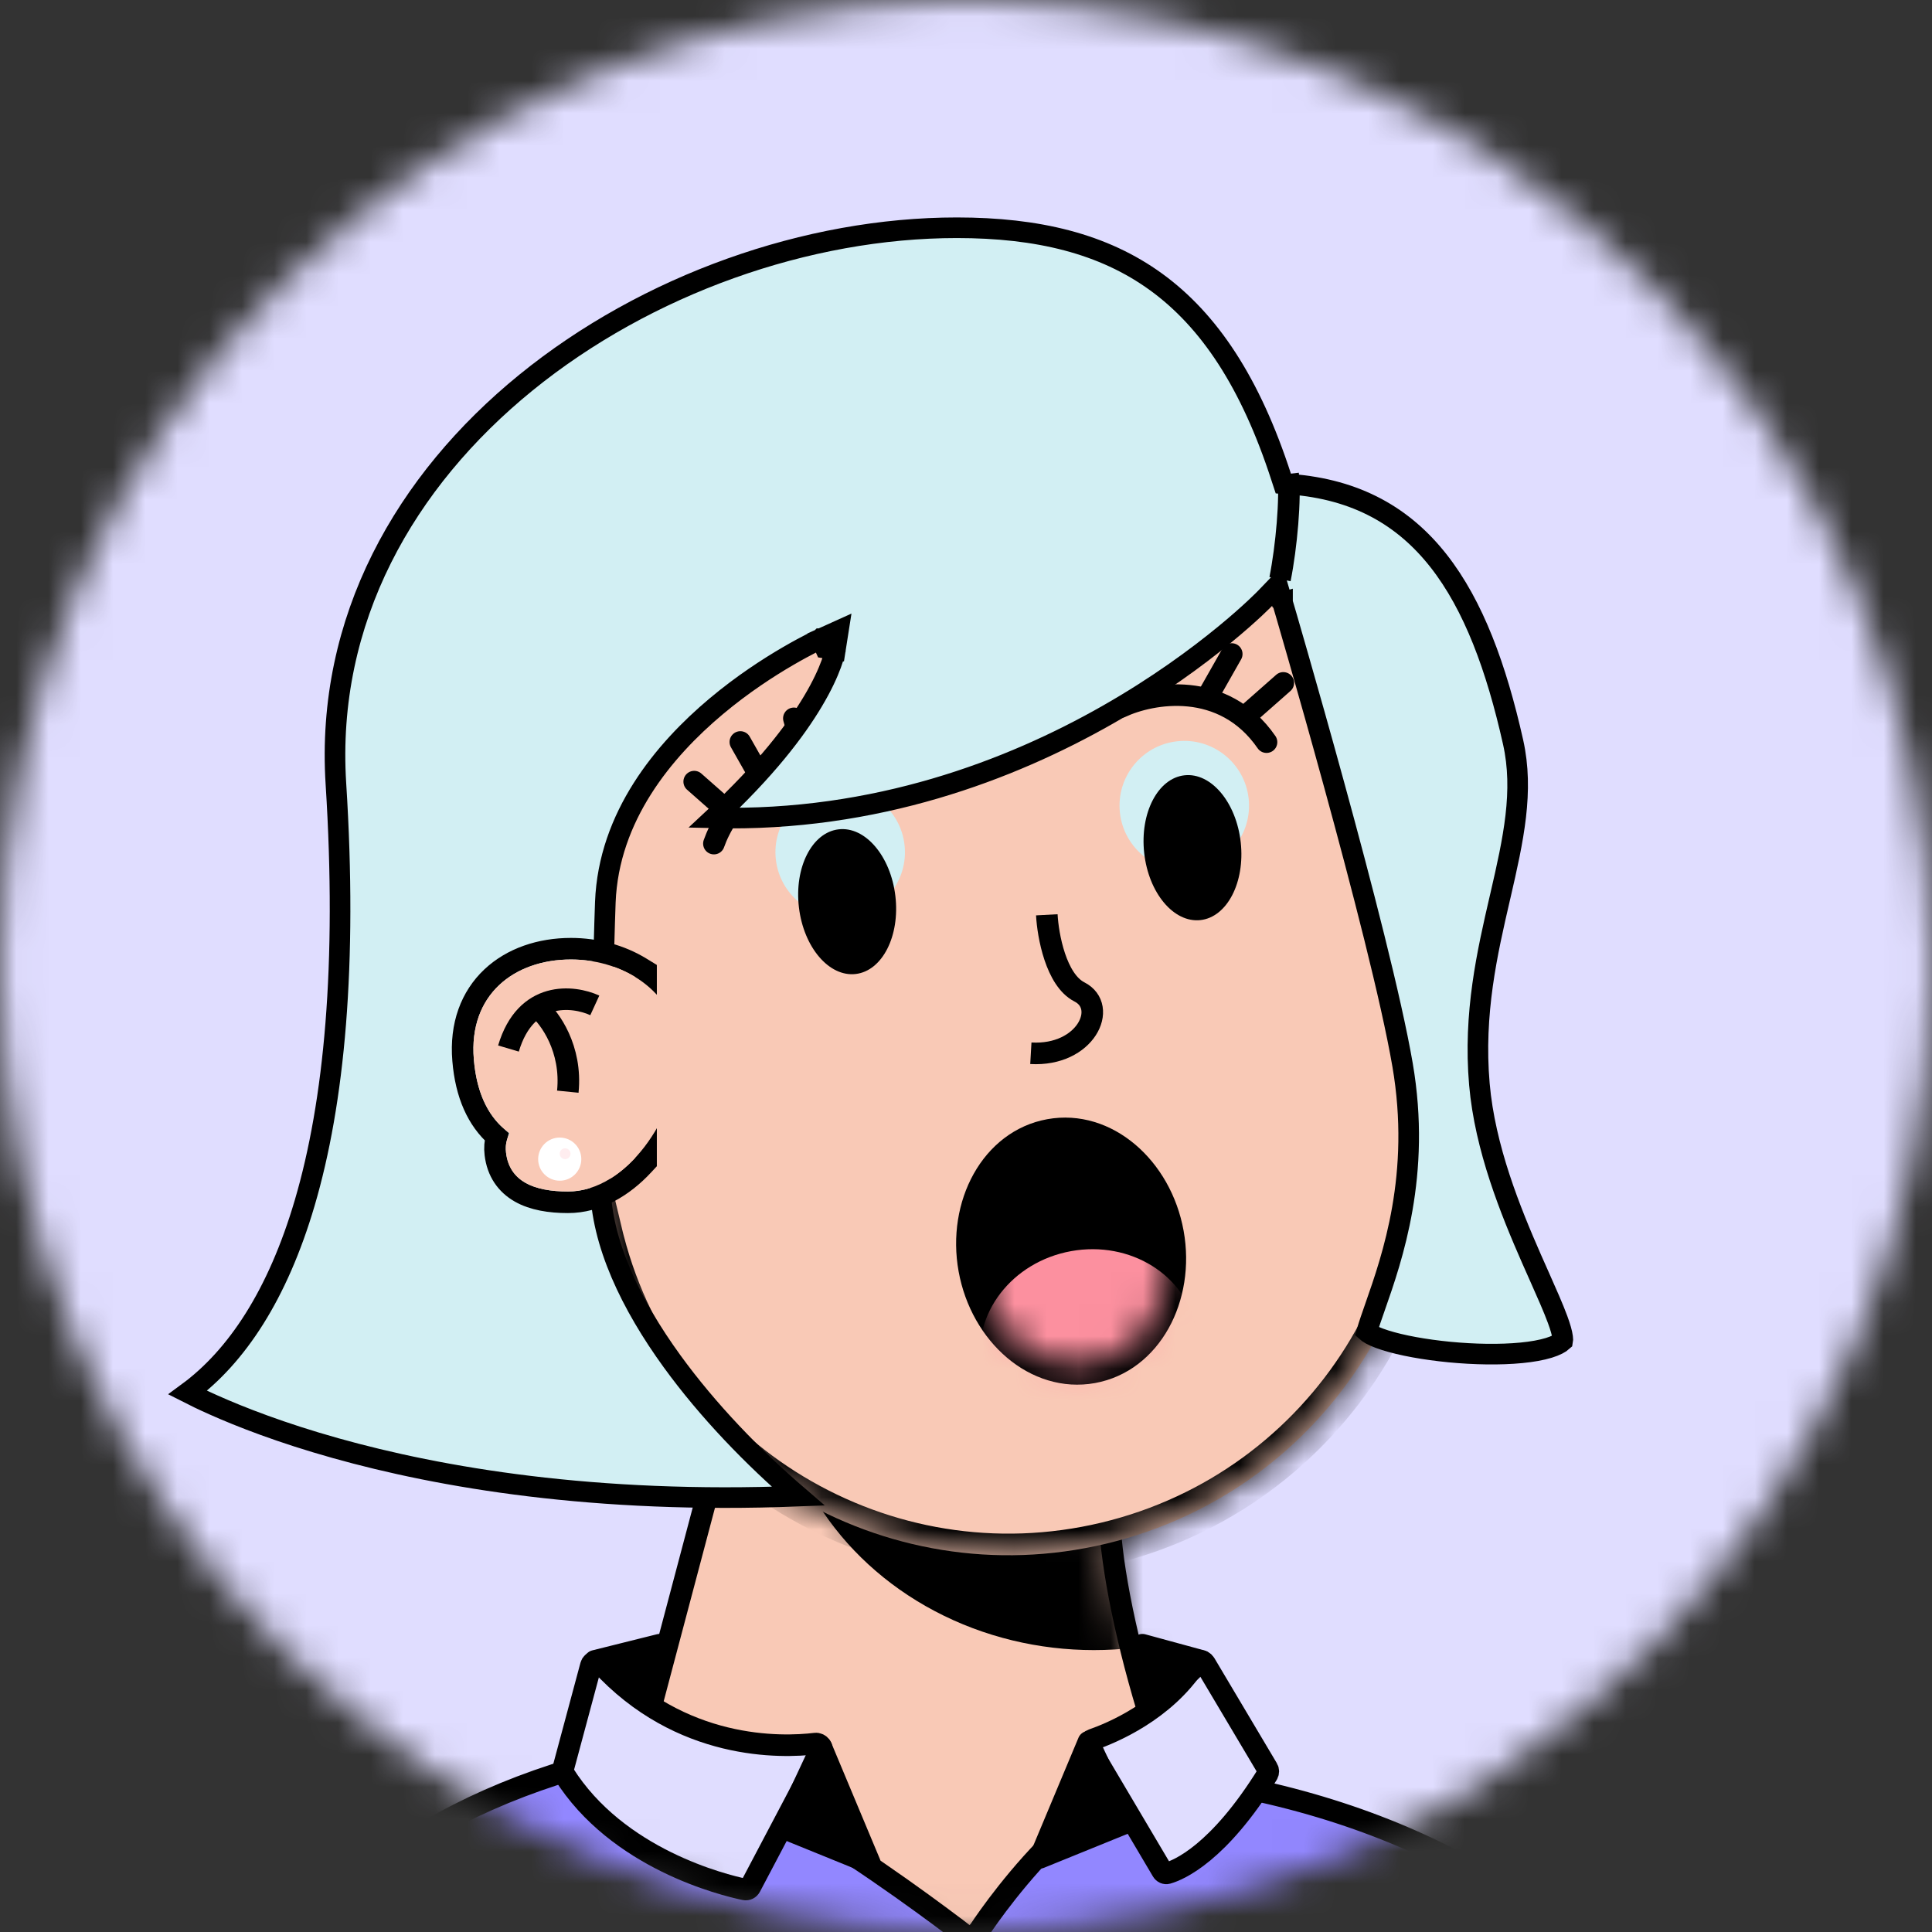 <svg width="60" height="60" viewBox="0 0 60 60" fill="none" xmlns="http://www.w3.org/2000/svg">
<rect x="0" y="0" width="60" height="60" fill="#333333" stroke="none"/>
<mask id="mask0_99_997" style="mask-type:alpha" maskUnits="userSpaceOnUse" x="0" y="0" width="60" height="60">
<circle cx="30" cy="30" r="30" fill="#C4C4C4"/>
</mask>
<g mask="url(#mask0_99_997)">
<path d="M-21 6C-21 1.582 -17.418 -2 -13 -2H73C77.418 -2 81 1.582 81 6V60H-21V6Z" fill="#E0DDFF"/>
<g clip-path="url(#clip0_99_997)">
<path d="M38.998 60.545C36.585 57.194 34.697 50.715 34.474 47.475L22.996 42.532L18.221 60.545H38.998Z" fill="#F9C9B6" stroke="black" stroke-width="0.67"/>
<mask id="mask1_99_997" style="mask-type:alpha" maskUnits="userSpaceOnUse" x="18" y="42" width="21" height="21">
<path d="M38.998 62.22C36.585 58.869 34.697 50.715 34.474 47.475L22.996 42.532L18.221 62.22H38.998Z" fill="#F9C9B6"/>
</mask>
<g mask="url(#mask1_99_997)">
<g style="mix-blend-mode:multiply">
<ellipse cx="33.971" cy="42.197" rx="9.886" ry="9.048" fill="black"/>
</g>
</g>
<mask id="path-6-inside-1_99_997" fill="white">
<path fill-rule="evenodd" clip-rule="evenodd" d="M44.006 32.298C44.001 32.279 43.996 32.259 43.992 32.239C43.987 32.22 43.982 32.2 43.977 32.181L41.23 20.715C41.228 20.703 41.225 20.692 41.222 20.68C41.219 20.669 41.217 20.657 41.214 20.646L41.202 20.595L41.202 20.595C39.489 13.651 32.489 9.381 25.524 11.05C18.558 12.719 14.253 19.698 15.873 26.664L15.873 26.664L18.72 38.547L18.722 38.546C20.499 45.4 27.447 49.595 34.362 47.938C41.276 46.281 45.569 39.393 44.047 32.478L44.049 32.478L44.006 32.298Z"/>
</mask>
<path fill-rule="evenodd" clip-rule="evenodd" d="M44.006 32.298C44.001 32.279 43.996 32.259 43.992 32.239C43.987 32.22 43.982 32.2 43.977 32.181L41.23 20.715C41.228 20.703 41.225 20.692 41.222 20.68C41.219 20.669 41.217 20.657 41.214 20.646L41.202 20.595L41.202 20.595C39.489 13.651 32.489 9.381 25.524 11.05C18.558 12.719 14.253 19.698 15.873 26.664L15.873 26.664L18.72 38.547L18.722 38.546C20.499 45.4 27.447 49.595 34.362 47.938C41.276 46.281 45.569 39.393 44.047 32.478L44.049 32.478L44.006 32.298Z" fill="#F9C9B6"/>
<path d="M44.006 32.298L43.353 32.451L43.354 32.454L44.006 32.298ZM43.977 32.181L43.326 32.337L43.326 32.34L43.977 32.181ZM41.23 20.715L40.578 20.869L40.578 20.871L41.23 20.715ZM41.222 20.68L41.874 20.524L41.874 20.524L41.222 20.68ZM41.214 20.646L40.562 20.802L40.562 20.804L41.214 20.646ZM41.202 20.595L41.853 20.439L41.697 19.786L41.044 19.944L41.202 20.595ZM41.202 20.595L40.551 20.756L40.711 21.404L41.359 21.247L41.202 20.595ZM25.524 11.05L25.367 10.399L25.524 11.05ZM15.873 26.664L16.03 27.315L16.677 27.16L16.526 26.512L15.873 26.664ZM15.873 26.664L15.716 26.012L15.065 26.169L15.221 26.82L15.873 26.664ZM18.72 38.547L18.068 38.703L18.224 39.354L18.876 39.198L18.72 38.547ZM18.722 38.546L19.371 38.378L19.206 37.741L18.566 37.894L18.722 38.546ZM34.362 47.938L34.206 47.286H34.206L34.362 47.938ZM44.047 32.478L43.89 31.827L43.251 31.98L43.392 32.623L44.047 32.478ZM44.049 32.478L44.205 33.13L44.857 32.974L44.7 32.322L44.049 32.478ZM44.658 32.145C44.653 32.124 44.648 32.104 44.644 32.083L43.34 32.396C43.344 32.414 43.349 32.433 43.353 32.451L44.658 32.145ZM44.644 32.083C44.639 32.063 44.634 32.042 44.629 32.022L43.326 32.34C43.331 32.358 43.336 32.377 43.34 32.396L44.644 32.083ZM40.578 20.871L43.326 32.337L44.629 32.025L41.882 20.558L40.578 20.871ZM41.883 20.56C41.88 20.548 41.877 20.536 41.874 20.524L40.57 20.836C40.573 20.847 40.575 20.858 40.578 20.869L41.883 20.56ZM41.874 20.524C41.871 20.512 41.868 20.5 41.865 20.488L40.562 20.804C40.565 20.815 40.568 20.826 40.57 20.837L41.874 20.524ZM40.55 20.752L40.562 20.802L41.866 20.49L41.853 20.439L40.55 20.752ZM41.359 21.247L41.359 21.247L41.044 19.944L41.044 19.944L41.359 21.247ZM41.852 20.435C40.052 13.133 32.692 8.644 25.367 10.399L25.68 11.702C32.287 10.119 38.927 14.169 40.551 20.756L41.852 20.435ZM25.367 10.399C18.043 12.153 13.517 19.491 15.221 26.816L16.526 26.512C14.989 19.904 19.072 13.285 25.68 11.702L25.367 10.399ZM16.03 27.315L16.03 27.315L15.716 26.012L15.716 26.012L16.03 27.315ZM19.372 38.39L16.525 26.508L15.221 26.82L18.068 38.703L19.372 38.39ZM18.566 37.894L18.564 37.895L18.876 39.198L18.879 39.198L18.566 37.894ZM18.074 38.714C19.942 45.921 27.247 50.332 34.518 48.59L34.206 47.286C27.647 48.858 21.056 44.879 19.371 38.378L18.074 38.714ZM34.518 48.59C41.788 46.848 46.302 39.605 44.701 32.334L43.392 32.623C44.836 39.181 40.764 45.715 34.206 47.286L34.518 48.59ZM43.892 31.826L43.89 31.827L44.203 33.13L44.205 33.13L43.892 31.826ZM43.354 32.454L43.397 32.634L44.7 32.322L44.657 32.142L43.354 32.454Z" fill="black" mask="url(#path-6-inside-1_99_997)"/>
</g>
<path d="M33.953 42.656C35.768 42.327 36.832 40.32 36.462 38.276C36.092 36.232 34.393 34.725 32.577 35.054C30.761 35.383 29.697 37.389 30.067 39.433C30.437 41.478 32.137 42.984 33.953 42.656Z" fill="black" stroke="black" stroke-width="0.602"/>
<mask id="mask2_99_997" style="mask-type:alpha" maskUnits="userSpaceOnUse" x="30" y="35" width="7" height="8">
<ellipse cx="33.265" cy="38.855" rx="2.949" ry="3.562" transform="rotate(-10.258 33.265 38.855)" fill="#171921"/>
</mask>
<g mask="url(#mask2_99_997)">
<ellipse cx="33.811" cy="41.873" rx="3.385" ry="3.067" transform="rotate(-10.258 33.811 41.873)" fill="#FC909F"/>
</g>
<circle cx="26.093" cy="26.466" r="2.011" transform="rotate(-6.276 26.093 26.466)" fill="#D2EFF3"/>
<ellipse cx="26.309" cy="28.002" rx="1.508" ry="2.262" transform="rotate(-6.776 26.309 28.002)" fill="black"/>
<circle cx="36.779" cy="25.02" r="2.011" transform="rotate(-6.276 36.779 25.02)" fill="#D2EFF3"/>
<ellipse cx="37.033" cy="26.326" rx="1.508" ry="2.262" transform="rotate(-6.276 37.033 26.326)" fill="black"/>
<path d="M34.809 21.959C35.758 21.512 37.992 21.105 39.333 23.048" stroke="black" stroke-width="0.67" stroke-linecap="round"/>
<path d="M22.171 26.199C22.518 25.209 23.794 23.33 26.119 23.736" stroke="black" stroke-width="0.67" stroke-linecap="round"/>
<path d="M22.59 25.183L21.559 24.274" stroke="black" stroke-width="0.67" stroke-linecap="round"/>
<path d="M38.823 22.117L39.854 21.208" stroke="black" stroke-width="0.67" stroke-linecap="round"/>
<path d="M23.67 24.238L22.992 23.043" stroke="black" stroke-width="0.67" stroke-linecap="round"/>
<path d="M37.575 21.506L38.253 20.311" stroke="black" stroke-width="0.67" stroke-linecap="round"/>
<path d="M25.023 23.632L24.654 22.309" stroke="black" stroke-width="0.67" stroke-linecap="round"/>
<path d="M36.055 21.404L36.423 20.08" stroke="black" stroke-width="0.67" stroke-linecap="round"/>
<path d="M25.627 20.127C25.495 19.835 25.495 19.835 25.495 19.835L25.494 19.835L25.493 19.836L25.489 19.837L25.474 19.845C25.461 19.851 25.442 19.859 25.418 19.871C25.369 19.894 25.299 19.928 25.21 19.973C25.033 20.064 24.78 20.197 24.477 20.374C23.871 20.726 23.059 21.25 22.241 21.937C20.613 23.303 18.902 25.356 18.799 28.02C18.755 29.166 18.612 34.702 18.644 36.817C18.671 38.599 19.593 40.512 20.872 42.276C21.986 43.812 23.393 45.266 24.788 46.464C18.46 46.714 13.666 45.884 10.427 44.975C8.737 44.501 7.47 44.006 6.628 43.63C6.295 43.482 6.028 43.352 5.828 43.25C7.352 42.13 8.623 40.21 9.462 37.361C10.382 34.236 10.79 29.968 10.432 24.339C10.108 19.239 12.586 14.931 16.331 11.884C20.08 8.835 25.076 7.073 29.715 7.073C32.226 7.073 34.263 7.564 35.905 8.757C37.547 9.95 38.835 11.873 39.789 14.817L39.856 15.021L40.07 15.038C42.144 15.195 43.602 16.05 44.677 17.419C45.764 18.804 46.471 20.73 46.99 23.044C47.332 24.569 46.999 26.073 46.599 27.806L46.58 27.887C46.188 29.582 45.753 31.468 45.944 33.673C46.117 35.657 46.909 37.605 47.567 39.103C47.652 39.295 47.734 39.479 47.812 39.655C48.042 40.172 48.239 40.615 48.372 40.976C48.461 41.218 48.513 41.401 48.529 41.531C48.538 41.598 48.535 41.632 48.532 41.647C48.458 41.715 48.32 41.791 48.099 41.859C47.87 41.929 47.581 41.981 47.249 42.013C46.585 42.078 45.784 42.063 45.014 41.989C44.243 41.914 43.522 41.783 43.017 41.622C42.76 41.541 42.583 41.459 42.483 41.388C42.467 41.377 42.456 41.368 42.447 41.36C42.509 41.145 42.599 40.887 42.703 40.59C43.239 39.061 44.143 36.476 43.558 33.072C43.208 31.035 42.274 27.438 41.431 24.364C41.009 22.824 40.609 21.411 40.314 20.382C40.167 19.868 40.046 19.45 39.962 19.16C39.92 19.015 39.887 18.903 39.864 18.826L39.839 18.739L39.833 18.717L39.831 18.711L39.83 18.71L39.83 18.709C39.83 18.709 39.83 18.709 39.523 18.799L39.83 18.709L39.675 18.18L39.292 18.578L39.292 18.578L39.292 18.578L39.288 18.582L39.274 18.596C39.261 18.61 39.241 18.63 39.214 18.656C39.16 18.709 39.079 18.788 38.972 18.888C38.757 19.089 38.436 19.377 38.017 19.72C37.178 20.408 35.947 21.319 34.378 22.21C31.393 23.907 27.198 25.525 22.177 25.4C23.788 23.903 24.715 22.673 25.245 21.782C25.542 21.285 25.714 20.895 25.814 20.622C25.864 20.486 25.895 20.38 25.915 20.305C25.924 20.267 25.931 20.238 25.936 20.216C25.938 20.206 25.939 20.197 25.941 20.19L25.942 20.182L25.943 20.179L25.943 20.177L25.943 20.177C25.943 20.177 25.943 20.177 25.627 20.127ZM25.627 20.127L25.495 19.835L26.035 19.591L25.943 20.177L25.627 20.127ZM42.421 41.334C42.421 41.334 42.423 41.336 42.426 41.34C42.422 41.336 42.421 41.334 42.421 41.334Z" fill="#D2EFF3" stroke="black" stroke-width="0.64"/>
<path d="M40.003 14.718C40.087 15.472 39.953 16.98 39.752 17.985" stroke="black" stroke-width="0.67"/>
<path d="M32.51 28.41C32.544 29.054 32.794 30.434 33.523 30.805C34.435 31.27 33.72 32.808 32.014 32.71" stroke="black" stroke-width="0.67"/>
<path d="M19.974 36.184L20.064 36.087V35.956V30.343V30.155L19.904 30.057C19.278 29.673 18.517 29.463 17.731 29.463C16.786 29.463 15.902 29.756 15.271 30.35C14.634 30.951 14.29 31.83 14.382 32.926C14.47 33.993 14.829 34.779 15.423 35.301C15.374 35.469 15.36 35.649 15.383 35.839C15.448 36.387 15.725 36.781 16.153 37.025C16.56 37.256 17.082 37.338 17.638 37.338C18.556 37.338 19.361 36.844 19.974 36.184Z" stroke="black" stroke-width="0.67"/>
<path fill-rule="evenodd" clip-rule="evenodd" d="M21.064 32.979C21.076 32.87 21.082 32.759 21.082 32.647C21.082 30.935 19.49 29.798 17.731 29.798C15.973 29.798 14.548 30.887 14.715 32.898C14.809 34.017 15.209 34.753 15.83 35.196C15.731 35.368 15.688 35.569 15.716 35.8C15.821 36.684 16.576 37.003 17.638 37.003C19.499 37.003 20.971 34.649 21.064 32.979Z" fill="#F9C9B6"/>
<path d="M18.472 31.223C17.802 30.915 16.327 30.753 15.791 32.563" stroke="black" stroke-width="0.67"/>
<path d="M16.713 31.306C17.076 31.613 17.768 32.563 17.634 33.903" stroke="black" stroke-width="0.67"/>
<circle cx="17.383" cy="35.998" r="0.67" fill="white"/>
<circle cx="17.55" cy="35.83" r="0.168" fill="#FFEDEF"/>
<path d="M29.911 60.055L30.117 59.79L29.911 60.055L30.2 60.279L30.398 59.973L30.398 59.973L30.398 59.972L30.4 59.97L30.407 59.959L30.435 59.917C30.46 59.879 30.498 59.823 30.547 59.752C30.646 59.609 30.791 59.405 30.974 59.161C31.342 58.673 31.862 58.028 32.475 57.398C33.089 56.765 33.786 56.157 34.507 55.734C35.23 55.31 35.944 55.09 36.607 55.18C43.718 56.139 48.95 59.288 52.347 63.979H6.554C9.286 59.063 13.17 55.934 19.468 54.498C19.736 54.437 20.101 54.455 20.557 54.561C21.009 54.666 21.524 54.851 22.079 55.095C23.189 55.583 24.429 56.295 25.594 57.032C26.757 57.768 27.837 58.524 28.626 59.097C29.021 59.383 29.343 59.623 29.566 59.791C29.677 59.875 29.764 59.941 29.822 59.986L29.889 60.038L29.906 60.051L29.91 60.054L29.911 60.055L29.911 60.055Z" fill="#9287FF" stroke="black" stroke-width="0.67"/>
<path d="M17.485 54.946L18.351 51.723C18.386 51.593 18.555 51.556 18.646 51.656C21.137 54.381 24.279 54.274 25.322 54.149C25.464 54.132 25.575 54.287 25.508 54.413L23.304 58.594C23.27 58.658 23.201 58.693 23.13 58.679C22.468 58.541 19.172 57.735 17.505 55.077C17.48 55.038 17.474 54.99 17.485 54.946Z" fill="#E0DDFF" stroke="black" stroke-width="0.67"/>
<path d="M39.365 54.928L37.425 51.664C37.359 51.553 37.197 51.555 37.126 51.663C36.165 53.144 34.507 53.826 33.927 54.027C33.823 54.063 33.775 54.187 33.832 54.282L36.094 58.105C36.128 58.162 36.192 58.193 36.255 58.175C36.613 58.073 37.84 57.559 39.363 55.102C39.396 55.05 39.397 54.982 39.365 54.928Z" fill="#E0DDFF" stroke="black" stroke-width="0.67"/>
<path d="M27.017 57.864L25.509 54.261L24.336 56.775L27.017 57.864Z" fill="black" stroke="black" stroke-width="0.67" stroke-linejoin="round"/>
<path d="M32.295 57.696L33.803 54.094L34.976 56.607L32.295 57.696Z" fill="black" stroke="black" stroke-width="0.67" stroke-linejoin="round"/>
<path d="M20.483 51.078L18.472 51.58L20.148 52.669L20.483 51.078Z" fill="black" stroke="black" stroke-width="0.67" stroke-linejoin="round"/>
<path d="M35.479 51.078L37.322 51.58L36.149 52.669L35.479 51.078Z" fill="black" stroke="black" stroke-width="0.67" stroke-linejoin="round"/>
</g>
<defs>
<clipPath id="clip0_99_997">
<rect width="33.511" height="53.618" fill="white" transform="translate(13.194 7.011)"/>
</clipPath>
</defs>
</svg>
